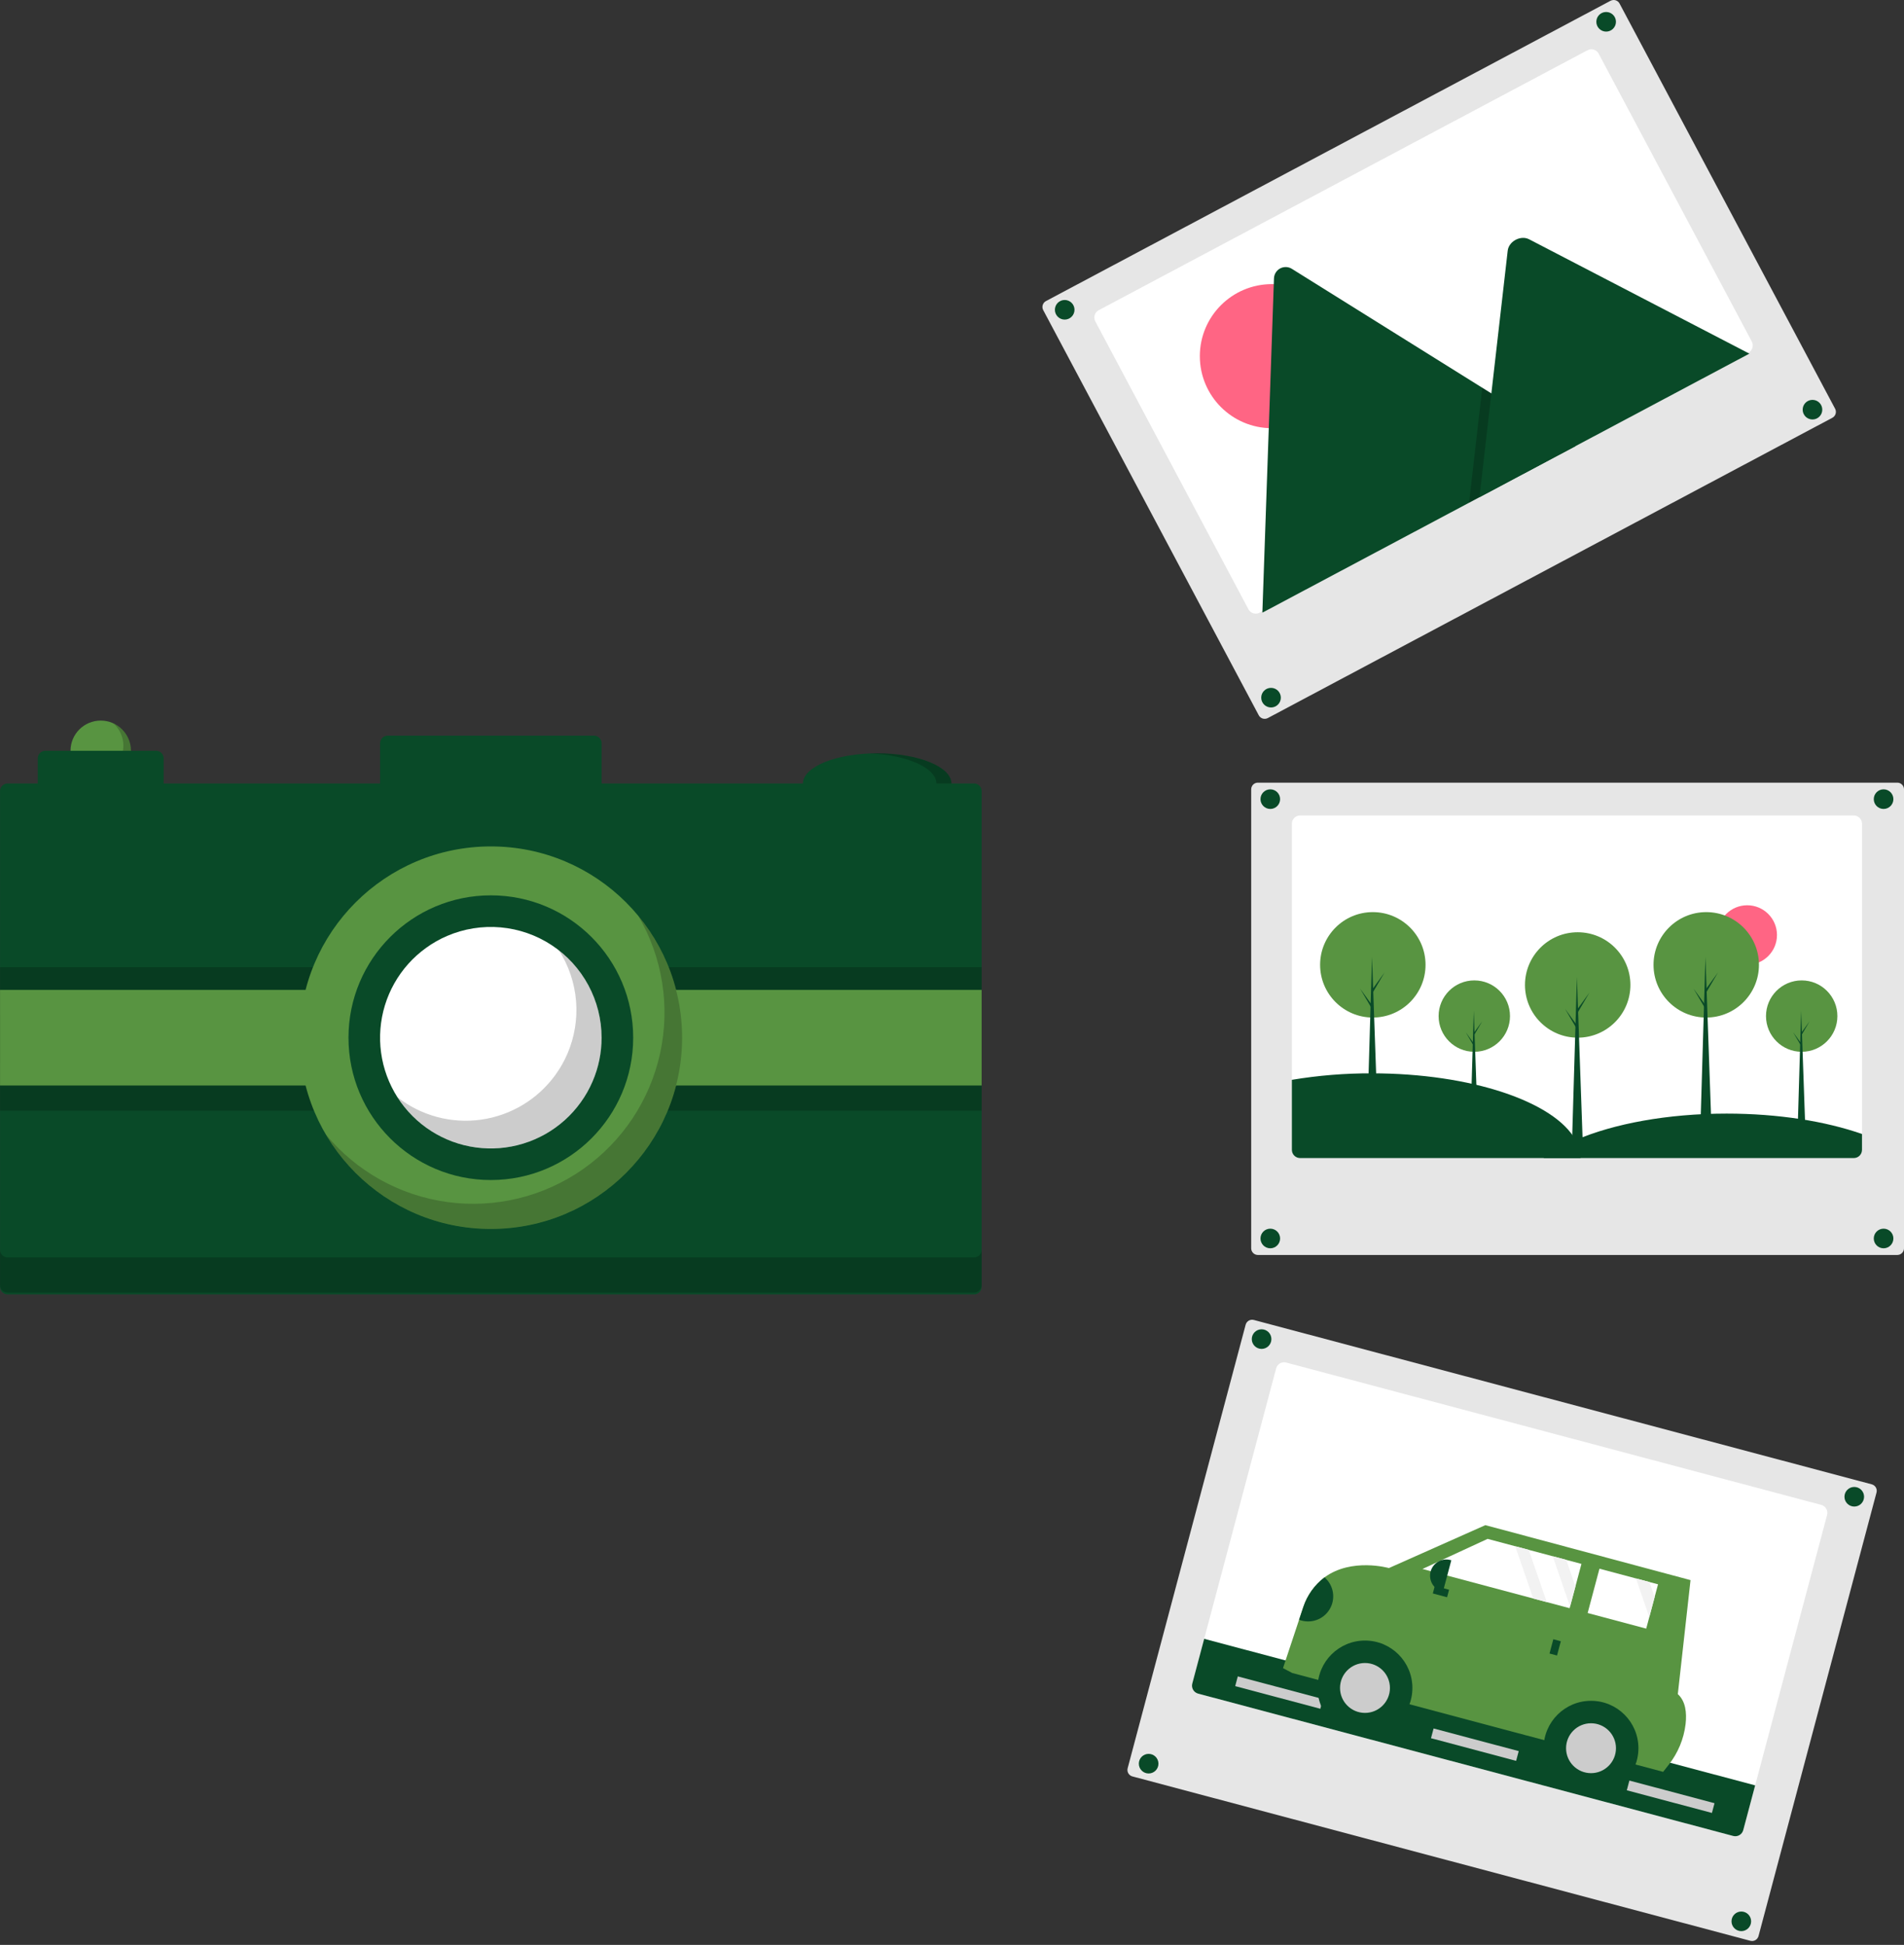 <svg width="325" height="332" viewBox="0 0 325 332" fill="none" xmlns="http://www.w3.org/2000/svg">
<rect x="0" y="0" width="325" height="332" fill="#333333" stroke="none"/>
<g clip-path="url(#clip0_4_85)">
<path d="M214.711 133.602C214.408 133.602 214.118 133.722 213.904 133.936C213.69 134.15 213.57 134.44 213.57 134.743V213.089C213.57 213.391 213.69 213.681 213.904 213.895C214.118 214.109 214.408 214.229 214.711 214.23H323.859C324.161 214.229 324.451 214.109 324.665 213.895C324.879 213.681 325 213.391 325 213.089V134.743C325 134.44 324.879 134.15 324.665 133.936C324.451 133.722 324.161 133.602 323.859 133.602H214.711Z" fill="#E6E6E6"/>
<path d="M317.831 140.609V196.288C317.831 196.659 317.683 197.015 317.421 197.278C317.158 197.54 316.802 197.688 316.431 197.688H221.914C221.848 197.689 221.782 197.683 221.717 197.671C221.383 197.624 221.078 197.458 220.857 197.204C220.636 196.95 220.514 196.624 220.514 196.288V140.609C220.514 140.237 220.661 139.881 220.924 139.619C221.187 139.356 221.543 139.208 221.914 139.208H316.431C316.802 139.208 317.158 139.356 317.421 139.619C317.683 139.881 317.831 140.237 317.831 140.609Z" fill="white"/>
<path d="M298.241 164.688C301.045 164.688 303.319 162.415 303.319 159.611C303.319 156.806 301.045 154.533 298.241 154.533C295.437 154.533 293.163 156.806 293.163 159.611C293.163 162.415 295.437 164.688 298.241 164.688Z" fill="#FF6584"/>
<path d="M216.831 138.091C217.756 138.091 218.505 137.342 218.505 136.417C218.505 135.492 217.756 134.743 216.831 134.743C215.907 134.743 215.157 135.492 215.157 136.417C215.157 137.342 215.907 138.091 216.831 138.091Z" fill="#094A28"/>
<path d="M321.515 138.091C322.44 138.091 323.189 137.342 323.189 136.417C323.189 135.492 322.44 134.743 321.515 134.743C320.591 134.743 319.841 135.492 319.841 136.417C319.841 137.342 320.591 138.091 321.515 138.091Z" fill="#094A28"/>
<path d="M216.831 213.089C217.756 213.089 218.505 212.339 218.505 211.414C218.505 210.49 217.756 209.74 216.831 209.74C215.907 209.74 215.157 210.49 215.157 211.414C215.157 212.339 215.907 213.089 216.831 213.089Z" fill="#094A28"/>
<path d="M321.515 213.089C322.44 213.089 323.189 212.339 323.189 211.414C323.189 210.49 322.44 209.74 321.515 209.74C320.591 209.74 319.841 210.49 319.841 211.414C319.841 212.339 320.591 213.089 321.515 213.089Z" fill="#094A28"/>
<path d="M251.654 179.544C255.019 179.544 257.746 176.816 257.746 173.452C257.746 170.087 255.019 167.36 251.654 167.36C248.289 167.36 245.562 170.087 245.562 173.452C245.562 176.816 248.289 179.544 251.654 179.544Z" fill="#589441"/>
<path d="M252.241 191.801H250.994L251.562 172.534L252.241 191.801Z" fill="#094A28"/>
<path d="M251.672 176.186L253.012 174.332L251.654 176.644L251.507 176.388L251.672 176.186Z" fill="#094A28"/>
<path d="M251.525 178.058L250.186 176.204L251.544 178.516L251.691 178.259L251.525 178.058Z" fill="#094A28"/>
<path d="M307.537 179.544C310.902 179.544 313.629 176.816 313.629 173.452C313.629 170.087 310.902 167.36 307.537 167.36C304.173 167.36 301.445 170.087 301.445 173.452C301.445 176.816 304.173 179.544 307.537 179.544Z" fill="#589441"/>
<path d="M308.124 191.801H306.877L307.446 172.534L308.124 191.801Z" fill="#094A28"/>
<path d="M307.556 176.186L308.895 174.332L307.538 176.644L307.391 176.388L307.556 176.186Z" fill="#094A28"/>
<path d="M307.409 178.058L306.069 176.204L307.427 178.516L307.574 178.259L307.409 178.058Z" fill="#094A28"/>
<path d="M269.302 177.135C274.271 177.135 278.299 173.106 278.299 168.137C278.299 163.168 274.271 159.14 269.302 159.14C264.332 159.14 260.304 163.168 260.304 168.137C260.304 173.106 264.332 177.135 269.302 177.135Z" fill="#589441"/>
<path d="M270.169 195.238H268.326L269.166 166.782L270.169 195.238Z" fill="#094A28"/>
<path d="M269.329 172.175L271.307 169.438L269.302 172.853L269.085 172.473L269.329 172.175Z" fill="#094A28"/>
<path d="M269.112 174.94L267.134 172.202L269.139 175.617L269.356 175.238L269.112 174.94Z" fill="#094A28"/>
<path d="M291.244 173.698C296.213 173.698 300.241 169.67 300.241 164.7C300.241 159.731 296.213 155.703 291.244 155.703C286.274 155.703 282.246 159.731 282.246 164.7C282.246 169.67 286.274 173.698 291.244 173.698Z" fill="#589441"/>
<path d="M292.111 191.801H290.268L291.108 163.345L292.111 191.801Z" fill="#094A28"/>
<path d="M291.271 168.738L293.249 166.001L291.243 169.416L291.027 169.036L291.271 168.738Z" fill="#094A28"/>
<path d="M291.054 171.503L289.075 168.765L291.081 172.18L291.298 171.801L291.054 171.503Z" fill="#094A28"/>
<path d="M234.332 173.698C239.301 173.698 243.329 169.67 243.329 164.7C243.329 159.731 239.301 155.703 234.332 155.703C229.363 155.703 225.334 159.731 225.334 164.7C225.334 169.67 229.363 173.698 234.332 173.698Z" fill="#589441"/>
<path d="M235.199 191.801H233.356L234.196 163.345L235.199 191.801Z" fill="#094A28"/>
<path d="M234.359 168.738L236.337 166.001L234.332 169.416L234.115 169.036L234.359 168.738Z" fill="#094A28"/>
<path d="M234.142 171.503L232.164 168.765L234.169 172.18L234.386 171.801L234.142 171.503Z" fill="#094A28"/>
<path d="M269.804 197.688H221.914C221.848 197.689 221.782 197.683 221.717 197.671C221.383 197.624 221.078 197.458 220.857 197.204C220.636 196.95 220.514 196.624 220.514 196.287V184.331C225.02 183.58 229.581 183.21 234.15 183.223C251.15 183.223 265.37 188.095 268.936 194.616C269.474 195.553 269.772 196.608 269.804 197.688Z" fill="#094A28"/>
<path d="M317.831 193.577V196.287C317.831 196.659 317.683 197.015 317.421 197.278C317.158 197.54 316.802 197.688 316.431 197.688H263.446C265.15 196.454 266.992 195.423 268.936 194.616C275.428 191.832 284.583 190.097 294.726 190.097C303.542 190.097 311.606 191.403 317.831 193.577Z" fill="#094A28"/>
<path d="M275.439 0C275.253 0 275.069 0.046 274.905 0.134L178.541 51.393C178.274 51.535 178.075 51.778 177.987 52.067C177.898 52.356 177.928 52.669 178.07 52.936L214.863 122.105C215.005 122.372 215.248 122.572 215.537 122.66C215.826 122.748 216.139 122.718 216.407 122.577L312.77 71.318C313.037 71.176 313.236 70.933 313.325 70.644C313.413 70.355 313.383 70.042 313.241 69.775L276.448 0.606C276.378 0.473 276.283 0.356 276.167 0.261C276.051 0.165 275.918 0.094 275.774 0.05C275.666 0.017 275.553 0 275.439 0Z" fill="#E6E6E6"/>
<path d="M272.875 9.151L299.022 58.306C299.108 58.468 299.162 58.647 299.18 58.83C299.197 59.013 299.179 59.198 299.125 59.374C299.071 59.55 298.983 59.714 298.866 59.856C298.749 59.998 298.605 60.115 298.443 60.202L214.999 104.588C214.94 104.62 214.878 104.647 214.814 104.669C214.497 104.783 214.15 104.779 213.835 104.658C213.521 104.537 213.261 104.306 213.103 104.009L186.956 54.854C186.869 54.691 186.816 54.513 186.798 54.33C186.78 54.147 186.799 53.962 186.853 53.786C186.907 53.61 186.994 53.446 187.112 53.304C187.229 53.162 187.373 53.044 187.535 52.958L270.979 8.572C271.142 8.485 271.32 8.431 271.503 8.414C271.686 8.396 271.871 8.415 272.047 8.468C272.223 8.522 272.387 8.61 272.529 8.727C272.671 8.844 272.789 8.988 272.875 9.151Z" fill="white"/>
<path d="M217.103 73.095C223.895 73.095 229.401 67.589 229.401 60.797C229.401 54.005 223.895 48.499 217.103 48.499C210.311 48.499 204.805 54.005 204.805 60.797C204.805 67.589 210.311 73.095 217.103 73.095Z" fill="#FF6584"/>
<path d="M268.947 76.144L215.685 104.476C215.619 104.512 215.549 104.542 215.478 104.566L217.458 47.533C217.467 47.179 217.57 46.835 217.756 46.534C217.942 46.233 218.205 45.987 218.517 45.821C218.829 45.655 219.18 45.575 219.533 45.589C219.887 45.602 220.23 45.71 220.528 45.9L253.01 66.189L254.565 67.159L268.947 76.144Z" fill="#094A28"/>
<path opacity="0.2" d="M268.947 76.144L250.762 85.817L252.792 68.102L252.937 66.826L253.01 66.189L254.565 67.159L268.947 76.144Z" fill="black"/>
<path d="M298.603 60.37L252.536 84.874L254.565 67.159L254.711 65.883L257.355 42.797C257.528 41.284 259.326 40.239 260.737 40.73C260.833 40.764 260.926 40.804 261.016 40.85L298.603 60.37Z" fill="#094A28"/>
<path d="M181.736 54.556C182.66 54.556 183.41 53.807 183.41 52.882C183.41 51.958 182.66 51.208 181.736 51.208C180.811 51.208 180.062 51.958 180.062 52.882C180.062 53.807 180.811 54.556 181.736 54.556Z" fill="#094A28"/>
<path d="M274.158 5.395C275.082 5.395 275.832 4.645 275.832 3.72C275.832 2.796 275.082 2.046 274.158 2.046C273.233 2.046 272.484 2.796 272.484 3.72C272.484 4.645 273.233 5.395 274.158 5.395Z" fill="#094A28"/>
<path d="M216.956 120.769C217.881 120.769 218.63 120.02 218.63 119.095C218.63 118.171 217.881 117.421 216.956 117.421C216.032 117.421 215.282 118.171 215.282 119.095C215.282 120.02 216.032 120.769 216.956 120.769Z" fill="#094A28"/>
<path d="M309.378 71.607C310.303 71.607 311.052 70.858 311.052 69.933C311.052 69.009 310.303 68.259 309.378 68.259C308.454 68.259 307.704 69.009 307.704 69.933C307.704 70.858 308.454 71.607 309.378 71.607Z" fill="#094A28"/>
<path d="M298.772 331.302C299.065 331.38 299.376 331.338 299.638 331.186C299.899 331.034 300.09 330.785 300.168 330.493L320.309 254.78C320.387 254.488 320.346 254.176 320.194 253.914C320.042 253.652 319.792 253.462 319.5 253.384L214.02 225.324C213.727 225.247 213.416 225.288 213.154 225.44C212.892 225.592 212.701 225.842 212.623 226.134L192.483 301.846C192.444 301.991 192.435 302.142 192.455 302.291C192.474 302.439 192.523 302.583 192.599 302.712C192.674 302.842 192.774 302.956 192.893 303.047C193.012 303.138 193.148 303.204 193.293 303.243L298.772 331.302Z" fill="#E6E6E6"/>
<path d="M311.873 258.606L297.56 312.413C297.464 312.772 297.23 313.078 296.909 313.265C296.587 313.451 296.205 313.502 295.846 313.407L204.506 289.109C204.442 289.093 204.38 289.07 204.32 289.041C204.01 288.91 203.757 288.671 203.609 288.369C203.461 288.067 203.427 287.721 203.513 287.395L217.827 233.588C217.922 233.229 218.156 232.923 218.478 232.736C218.799 232.55 219.181 232.499 219.54 232.594L310.88 256.892C311.239 256.988 311.545 257.222 311.731 257.543C311.918 257.865 311.969 258.247 311.873 258.606Z" fill="white"/>
<path d="M299.593 304.77L297.56 312.413C297.464 312.772 297.23 313.078 296.909 313.265C296.587 313.451 296.205 313.502 295.846 313.407L204.506 289.109C204.442 289.093 204.38 289.07 204.32 289.041C204.01 288.91 203.757 288.671 203.609 288.369C203.461 288.067 203.427 287.721 203.513 287.395L205.546 279.752L299.593 304.77Z" fill="#094A28"/>
<path d="M259.235 298.924L244.704 295.058L244.262 296.719L258.793 300.585L259.235 298.924Z" fill="#CCCCCC"/>
<path d="M225.813 290.033L211.281 286.168L210.84 287.828L225.371 291.694L225.813 290.033Z" fill="#CCCCCC"/>
<path d="M292.657 307.815L278.126 303.949L277.684 305.61L292.215 309.476L292.657 307.815Z" fill="#CCCCCC"/>
<path d="M215.345 230.264C216.27 230.264 217.019 229.515 217.019 228.59C217.019 227.666 216.27 226.916 215.345 226.916C214.421 226.916 213.671 227.666 213.671 228.59C213.671 229.515 214.421 230.264 215.345 230.264Z" fill="#094A28"/>
<path d="M316.511 257.176C317.436 257.176 318.185 256.426 318.185 255.502C318.185 254.577 317.436 253.828 316.511 253.828C315.587 253.828 314.837 254.577 314.837 255.502C314.837 256.426 315.587 257.176 316.511 257.176Z" fill="#094A28"/>
<path d="M196.065 302.741C196.99 302.741 197.739 301.992 197.739 301.067C197.739 300.143 196.99 299.393 196.065 299.393C195.141 299.393 194.391 300.143 194.391 301.067C194.391 301.992 195.141 302.741 196.065 302.741Z" fill="#094A28"/>
<path d="M297.231 329.653C298.156 329.653 298.905 328.903 298.905 327.979C298.905 327.054 298.156 326.305 297.231 326.305C296.307 326.305 295.557 327.054 295.557 327.979C295.557 328.903 296.307 329.653 297.231 329.653Z" fill="#094A28"/>
<path d="M277.131 301.283L285.206 303.436L285.548 302.154L277.473 300.001L277.131 301.283Z" fill="#094A28"/>
<path d="M219.002 284.755L220.565 285.584L283.885 302.464L284.808 301.289C286.406 299.277 287.414 296.861 287.719 294.309C287.933 292.404 287.734 290.402 286.392 289.198L288.561 269.732L253.541 260.349L237.077 267.676C237.077 267.676 230.714 265.861 226.089 269.261C224.408 270.536 223.15 272.287 222.479 274.287L221.743 276.5L219.002 284.755Z" fill="#589441"/>
<path d="M232.994 296.234C237.463 296.234 241.086 292.611 241.086 288.142C241.086 283.673 237.463 280.05 232.994 280.05C228.525 280.05 224.902 283.673 224.902 288.142C224.902 292.611 228.525 296.234 232.994 296.234Z" fill="#094A28"/>
<path d="M232.994 292.401C235.346 292.401 237.253 290.494 237.253 288.142C237.253 285.79 235.346 283.883 232.994 283.883C230.642 283.883 228.735 285.79 228.735 288.142C228.735 290.494 230.642 292.401 232.994 292.401Z" fill="#CCCCCC"/>
<path d="M271.576 306.519C276.045 306.519 279.668 302.897 279.668 298.427C279.668 293.958 276.045 290.336 271.576 290.336C267.107 290.336 263.484 293.958 263.484 298.427C263.484 302.897 267.107 306.519 271.576 306.519Z" fill="#094A28"/>
<path d="M271.576 302.686C273.928 302.686 275.835 300.78 275.835 298.427C275.835 296.075 273.928 294.169 271.576 294.169C269.224 294.169 267.317 296.075 267.317 298.427C267.317 300.78 269.224 302.686 271.576 302.686Z" fill="#CCCCCC"/>
<path d="M242.803 267.831L261.718 272.872L264.027 273.486L267.925 274.526L268.001 274.241L268.916 270.814L269.942 266.965L267.349 266.275L265.04 265.658L260.95 264.567L258.641 263.953L253.92 262.694L242.803 267.831Z" fill="white"/>
<path d="M271.002 275.347L280.999 278.012L281.523 276.051L282.435 272.623L283.016 270.451L281.552 270.062L279.243 269.445L273.017 267.786L271.002 275.347Z" fill="white"/>
<path d="M264.492 282.263L265.774 282.604L266.423 280.169L265.141 279.827L264.492 282.263Z" fill="#094A28"/>
<path d="M247.007 272.658L247.349 271.376L244.913 270.727L244.572 272.008L247.007 272.658Z" fill="#094A28"/>
<path d="M246.301 271.701L246.16 271.663C245.45 271.474 244.844 271.01 244.475 270.373C244.107 269.737 244.006 268.98 244.195 268.27C244.385 267.559 244.849 266.953 245.485 266.585C246.121 266.216 246.878 266.116 247.588 266.305L247.729 266.343L246.301 271.701Z" fill="#094A28"/>
<path d="M221.743 276.5C222.685 276.864 223.724 276.883 224.678 276.555C225.633 276.228 226.441 275.573 226.96 274.708C227.479 273.843 227.677 272.822 227.518 271.826C227.358 270.83 226.853 269.921 226.089 269.261C224.408 270.536 223.15 272.287 222.479 274.287L221.743 276.5Z" fill="#094A28"/>
<path d="M265.04 265.658L268.001 274.241L268.916 270.814L267.349 266.275L265.04 265.658Z" fill="#F2F2F2"/>
<path d="M279.243 269.445L281.523 276.051L282.435 272.623L281.552 270.062L279.243 269.445Z" fill="#F2F2F2"/>
<path d="M258.641 263.953L261.718 272.872L264.027 273.486L260.95 264.567L258.641 263.953Z" fill="#F2F2F2"/>
<path d="M17.192 133.317C20.039 133.317 22.347 131.009 22.347 128.161C22.347 125.314 20.039 123.006 17.192 123.006C14.345 123.006 12.037 125.314 12.037 128.161C12.037 131.009 14.345 133.317 17.192 133.317Z" fill="#589441"/>
<path opacity="0.2" d="M19.368 123.493C20.282 124.32 20.869 125.449 21.021 126.673C21.174 127.896 20.882 129.134 20.198 130.161C19.515 131.188 18.486 131.935 17.299 132.267C16.111 132.599 14.844 132.494 13.727 131.971C14.276 132.471 14.926 132.846 15.633 133.071C16.341 133.297 17.088 133.366 17.825 133.276C18.562 133.185 19.27 132.936 19.902 132.547C20.534 132.157 21.074 131.635 21.485 131.017C21.896 130.399 22.169 129.699 22.285 128.966C22.4 128.233 22.356 127.483 22.155 126.768C21.954 126.054 21.601 125.391 21.12 124.826C20.639 124.26 20.041 123.805 19.368 123.493Z" fill="black"/>
<path d="M149.73 138.902C156.729 138.902 162.403 136.594 162.403 133.746C162.403 130.899 156.729 128.591 149.73 128.591C142.73 128.591 137.056 130.899 137.056 133.746C137.056 136.594 142.73 138.902 149.73 138.902Z" fill="#094A28"/>
<path opacity="0.2" d="M149.73 128.591C149.294 128.591 148.865 128.6 148.441 128.617C154.835 128.88 159.826 131.076 159.826 133.746C159.826 136.417 154.835 138.613 148.441 138.875C148.865 138.893 149.294 138.902 149.73 138.902C156.729 138.902 162.403 136.594 162.403 133.746C162.403 130.899 156.729 128.591 149.73 128.591Z" fill="black"/>
<path d="M166.27 133.746H102.686V126.872C102.686 126.531 102.55 126.203 102.309 125.961C102.067 125.719 101.739 125.584 101.397 125.584H66.169C65.827 125.584 65.499 125.719 65.257 125.961C65.016 126.203 64.88 126.531 64.88 126.872V133.746H27.932V129.45C27.932 129.108 27.797 128.78 27.555 128.539C27.313 128.297 26.985 128.161 26.644 128.161H7.74C7.399 128.161 7.071 128.297 6.829 128.539C6.587 128.78 6.451 129.108 6.451 129.45V133.746H1.296C1.127 133.746 0.959 133.779 0.803 133.844C0.646 133.909 0.504 134.004 0.384 134.123C0.264 134.243 0.17 134.385 0.105 134.542C0.04 134.698 0.007 134.866 0.007 135.035V219.67C0.007 219.84 0.04 220.007 0.105 220.164C0.17 220.32 0.264 220.462 0.384 220.582C0.504 220.702 0.646 220.797 0.803 220.861C0.959 220.926 1.127 220.959 1.296 220.959H166.27C166.439 220.959 166.607 220.926 166.763 220.861C166.92 220.797 167.062 220.702 167.182 220.582C167.302 220.462 167.396 220.32 167.461 220.164C167.526 220.007 167.559 219.84 167.559 219.67V135.035C167.559 134.866 167.526 134.698 167.461 134.542C167.396 134.385 167.302 134.243 167.182 134.123C167.062 134.004 166.92 133.909 166.763 133.844C166.607 133.779 166.439 133.746 166.27 133.746Z" fill="#094A28"/>
<path opacity="0.2" d="M166.263 214.647H1.289C1.12 214.647 0.952 214.614 0.795 214.549C0.639 214.485 0.497 214.39 0.377 214.27C0.257 214.15 0.162 214.008 0.098 213.852C0.033 213.695 -0 213.528 1.14873e-06 213.358V219.373C-0 219.542 0.033 219.71 0.098 219.866C0.162 220.023 0.257 220.165 0.377 220.285C0.497 220.405 0.639 220.499 0.795 220.564C0.952 220.629 1.12 220.662 1.289 220.662H166.263C166.432 220.662 166.6 220.629 166.756 220.564C166.913 220.499 167.055 220.405 167.175 220.285C167.294 220.165 167.389 220.023 167.454 219.866C167.519 219.71 167.552 219.542 167.552 219.373V213.358C167.552 213.528 167.519 213.695 167.454 213.852C167.389 214.008 167.294 214.15 167.175 214.27C167.055 214.39 166.913 214.485 166.756 214.549C166.6 214.614 166.432 214.647 166.263 214.647Z" fill="black"/>
<path opacity="0.2" d="M167.559 173.271H0.007V189.597H167.559V173.271Z" fill="black"/>
<path opacity="0.2" d="M167.559 165.109H0.007V181.434H167.559V165.109Z" fill="black"/>
<path d="M167.559 168.975H0.007V185.301H167.559V168.975Z" fill="#589441"/>
<path d="M83.783 209.789C101.816 209.789 116.434 195.171 116.434 177.138C116.434 159.105 101.816 144.487 83.783 144.487C65.75 144.487 51.132 159.105 51.132 177.138C51.132 195.171 65.75 209.789 83.783 209.789Z" fill="#589441"/>
<path opacity="0.2" d="M108.933 156.317C113.087 163.393 114.423 171.774 112.677 179.792C110.931 187.809 106.23 194.875 99.509 199.584C92.789 204.292 84.542 206.297 76.41 205.2C68.278 204.102 60.858 199.984 55.626 193.663C57.907 197.551 60.97 200.925 64.62 203.572C68.271 206.218 72.429 208.08 76.835 209.04C81.24 209.999 85.796 210.036 90.217 209.148C94.637 208.26 98.826 206.466 102.518 203.879C106.211 201.292 109.328 197.968 111.672 194.117C114.017 190.266 115.538 185.971 116.141 181.502C116.744 177.034 116.414 172.49 115.174 168.155C113.933 163.82 111.808 159.79 108.933 156.317Z" fill="black"/>
<path d="M83.783 201.436C97.203 201.436 108.081 190.558 108.081 177.138C108.081 163.718 97.203 152.839 83.783 152.839C70.363 152.839 59.484 163.718 59.484 177.138C59.484 190.558 70.363 201.436 83.783 201.436Z" fill="#094A28"/>
<path d="M102.686 177.138C102.69 179.704 102.168 182.244 101.152 184.6C100.609 185.871 99.924 187.078 99.112 188.196C97.51 190.418 95.446 192.265 93.06 193.61C90.675 194.954 88.026 195.765 85.296 195.985C82.567 196.205 79.822 195.829 77.252 194.884C74.682 193.938 72.348 192.446 70.411 190.509C68.475 188.573 66.983 186.239 66.037 183.669C65.092 181.099 64.716 178.354 64.936 175.625C65.156 172.895 65.966 170.246 67.311 167.861C68.656 165.475 70.503 163.41 72.725 161.809C73.843 160.997 75.049 160.312 76.32 159.768C79.196 158.533 82.333 158.032 85.451 158.308C88.568 158.584 91.568 159.63 94.181 161.352C96.795 163.074 98.94 165.417 100.424 168.173C101.909 170.928 102.686 174.008 102.686 177.138Z" fill="white"/>
<path opacity="0.2" d="M102.484 174.384C101.78 169.578 99.249 165.228 95.418 162.241C97.078 164.84 98.077 167.805 98.328 170.879C98.578 173.953 98.073 177.041 96.856 179.875C96.312 181.146 95.628 182.352 94.816 183.47C93.328 185.534 91.44 187.276 89.263 188.591C87.086 189.907 84.666 190.77 82.148 191.127C79.63 191.485 77.065 191.331 74.608 190.674C72.151 190.016 69.852 188.869 67.849 187.302C69.507 189.904 71.776 192.061 74.46 193.583C77.144 195.106 80.159 195.948 83.243 196.036C86.327 196.124 89.386 195.456 92.152 194.089C94.918 192.723 97.308 190.699 99.112 188.196C99.924 187.078 100.609 185.871 101.152 184.6C102.533 181.384 102.994 177.847 102.484 174.384Z" fill="black"/>
</g>
<defs>
<clipPath id="clip0_4_85">
<rect width="325" height="331.341" fill="white"/>
</clipPath>
</defs>
</svg>
